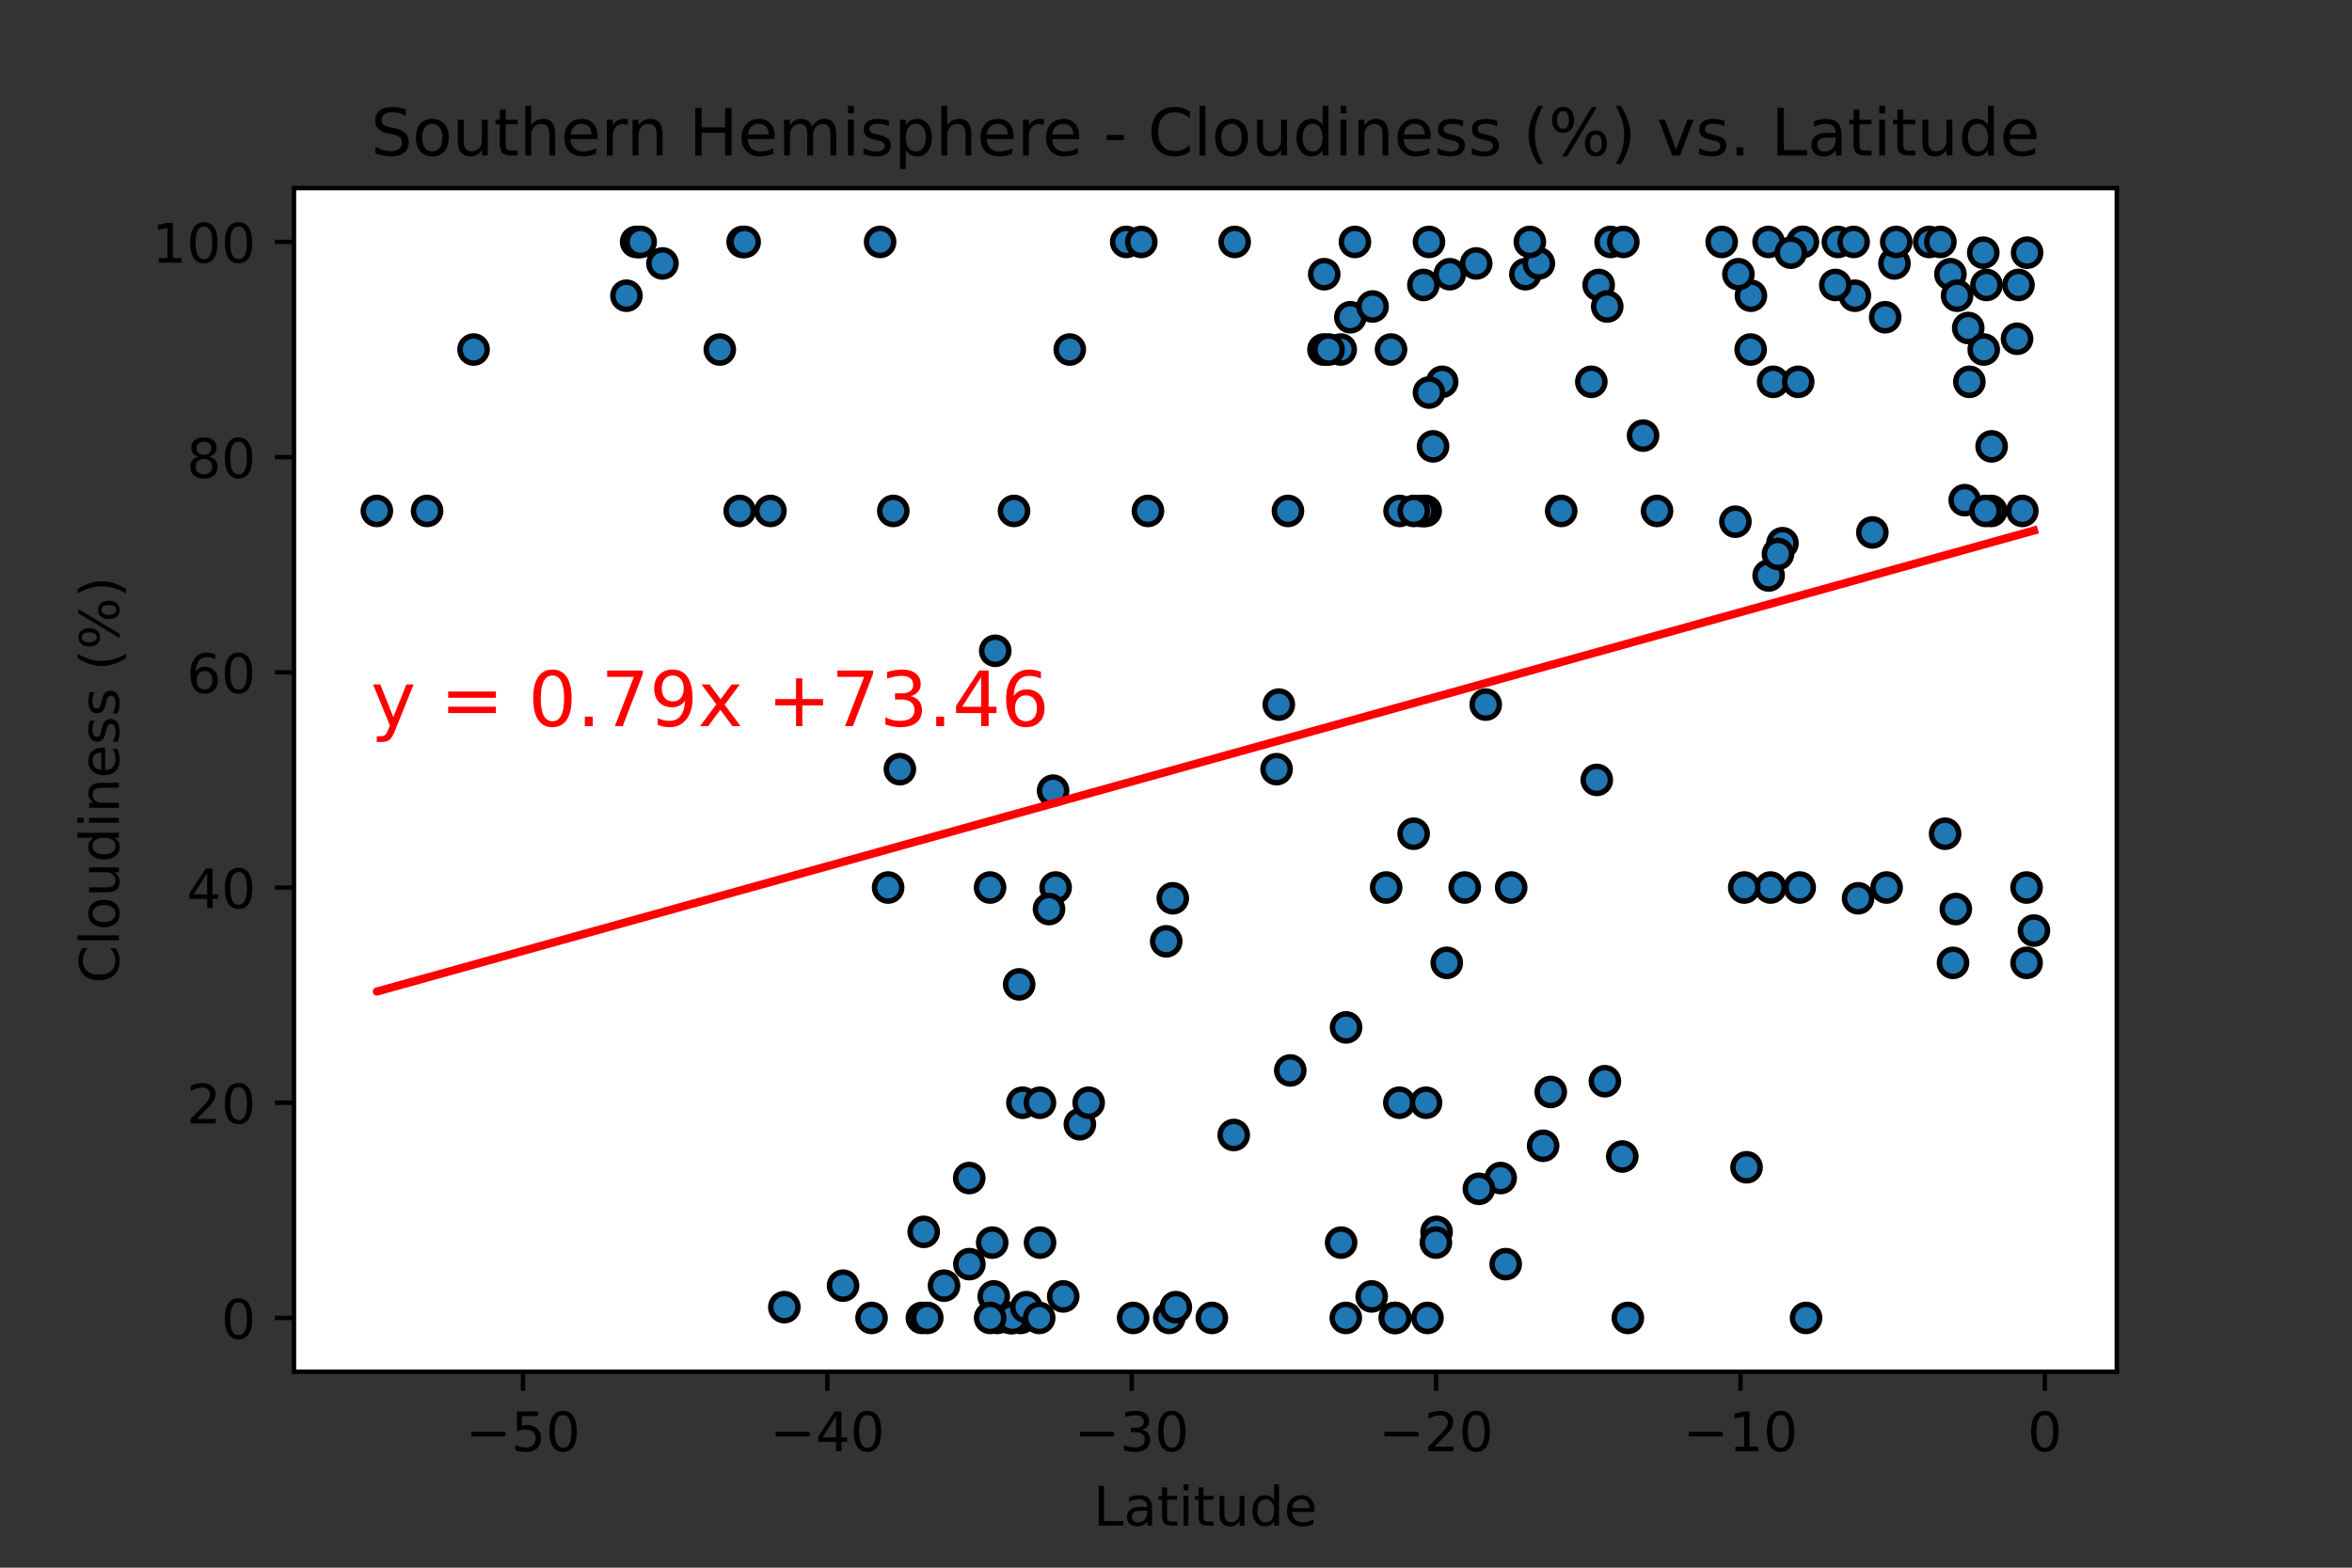 <?xml version="1.0" encoding="utf-8" standalone="no"?>
<!DOCTYPE svg PUBLIC "-//W3C//DTD SVG 1.1//EN"
  "http://www.w3.org/Graphics/SVG/1.1/DTD/svg11.dtd">
<!-- Created with matplotlib (https://matplotlib.org/) -->
<svg height="288pt" version="1.1" viewBox="0 0 432 288" width="432pt" xmlns="http://www.w3.org/2000/svg" xmlns:xlink="http://www.w3.org/1999/xlink">
 <rect x="0" y="0" width="432" height="288" fill="#333333" stroke="none"/>
 <defs>
  <style type="text/css">*{stroke-linecap:butt;stroke-linejoin:round;}</style>
 </defs>
 <g id="figure_1">
  <g id="patch_1">
   <path d="M 0 288 
L 432 288 
L 432 0 
L 0 0 
z
" style="fill:none;"/>
  </g>
  <g id="axes_1">
   <g id="patch_2">
    <path d="M 54 252 
L 388.8 252 
L 388.8 34.56 
L 54 34.56 
z
" style="fill:#ffffff;"/>
   </g>
   <g id="PathCollection_1">
    <defs>
     <path d="M 0 2.5 
C 0.663 2.5 1.299 2.237 1.768 1.768 
C 2.237 1.299 2.5 0.663 2.5 0 
C 2.5 -0.663 2.237 -1.299 1.768 -1.768 
C 1.299 -2.237 0.663 -2.5 0 -2.5 
C -0.663 -2.5 -1.299 -2.237 -1.768 -1.768 
C -2.237 -1.299 -2.5 -0.663 -2.5 0 
C -2.5 0.663 -2.237 1.299 -1.768 1.768 
C -1.299 2.237 -0.663 2.5 0 2.5 
z
" id="m34aedd9348" style="stroke:#000000;"/>
    </defs>
    <g clip-path="url(#p26393b9e9c)">
     <use style="fill:#1f77b4;stroke:#000000;" x="246.327" xlink:href="#m34aedd9348" y="228.279"/>
     <use style="fill:#1f77b4;stroke:#000000;" x="115.061" xlink:href="#m34aedd9348" y="54.327"/>
     <use style="fill:#1f77b4;stroke:#000000;" x="321.597" xlink:href="#m34aedd9348" y="54.327"/>
     <use style="fill:#1f77b4;stroke:#000000;" x="187.197" xlink:href="#m34aedd9348" y="180.838"/>
     <use style="fill:#1f77b4;stroke:#000000;" x="257.063" xlink:href="#m34aedd9348" y="93.862"/>
     <use style="fill:#1f77b4;stroke:#000000;" x="117.338" xlink:href="#m34aedd9348" y="44.444"/>
     <use style="fill:#1f77b4;stroke:#000000;" x="69.218" xlink:href="#m34aedd9348" y="93.862"/>
     <use style="fill:#1f77b4;stroke:#000000;" x="371.451" xlink:href="#m34aedd9348" y="93.862"/>
     <use style="fill:#1f77b4;stroke:#000000;" x="163.128" xlink:href="#m34aedd9348" y="163.047"/>
     <use style="fill:#1f77b4;stroke:#000000;" x="187.46" xlink:href="#m34aedd9348" y="242.116"/>
     <use style="fill:#1f77b4;stroke:#000000;" x="185.918" xlink:href="#m34aedd9348" y="242.116"/>
     <use style="fill:#1f77b4;stroke:#000000;" x="78.443" xlink:href="#m34aedd9348" y="93.862"/>
     <use style="fill:#1f77b4;stroke:#000000;" x="254.602" xlink:href="#m34aedd9348" y="163.047"/>
     <use style="fill:#1f77b4;stroke:#000000;" x="193.889" xlink:href="#m34aedd9348" y="163.047"/>
     <use style="fill:#1f77b4;stroke:#000000;" x="187.792" xlink:href="#m34aedd9348" y="202.582"/>
     <use style="fill:#1f77b4;stroke:#000000;" x="361.514" xlink:href="#m34aedd9348" y="60.257"/>
     <use style="fill:#1f77b4;stroke:#000000;" x="320.796" xlink:href="#m34aedd9348" y="214.442"/>
     <use style="fill:#1f77b4;stroke:#000000;" x="354.338" xlink:href="#m34aedd9348" y="44.444"/>
     <use style="fill:#1f77b4;stroke:#000000;" x="161.65" xlink:href="#m34aedd9348" y="44.444"/>
     <use style="fill:#1f77b4;stroke:#000000;" x="116.841" xlink:href="#m34aedd9348" y="44.444"/>
     <use style="fill:#1f77b4;stroke:#000000;" x="185.485" xlink:href="#m34aedd9348" y="242.116"/>
     <use style="fill:#1f77b4;stroke:#000000;" x="135.862" xlink:href="#m34aedd9348" y="93.862"/>
     <use style="fill:#1f77b4;stroke:#000000;" x="191.008" xlink:href="#m34aedd9348" y="202.582"/>
     <use style="fill:#1f77b4;stroke:#000000;" x="136.403" xlink:href="#m34aedd9348" y="44.444"/>
     <use style="fill:#1f77b4;stroke:#000000;" x="257.02" xlink:href="#m34aedd9348" y="202.582"/>
     <use style="fill:#1f77b4;stroke:#000000;" x="261.929" xlink:href="#m34aedd9348" y="202.582"/>
     <use style="fill:#1f77b4;stroke:#000000;" x="304.356" xlink:href="#m34aedd9348" y="93.862"/>
     <use style="fill:#1f77b4;stroke:#000000;" x="206.853" xlink:href="#m34aedd9348" y="44.444"/>
     <use style="fill:#1f77b4;stroke:#000000;" x="261.442" xlink:href="#m34aedd9348" y="52.351"/>
     <use style="fill:#1f77b4;stroke:#000000;" x="183.162" xlink:href="#m34aedd9348" y="242.116"/>
     <use style="fill:#1f77b4;stroke:#000000;" x="261.49" xlink:href="#m34aedd9348" y="93.862"/>
     <use style="fill:#1f77b4;stroke:#000000;" x="372.23" xlink:href="#m34aedd9348" y="176.884"/>
     <use style="fill:#1f77b4;stroke:#000000;" x="358.719" xlink:href="#m34aedd9348" y="176.884"/>
     <use style="fill:#1f77b4;stroke:#000000;" x="243.087" xlink:href="#m34aedd9348" y="64.211"/>
     <use style="fill:#1f77b4;stroke:#000000;" x="280.171" xlink:href="#m34aedd9348" y="50.374"/>
     <use style="fill:#1f77b4;stroke:#000000;" x="264.89" xlink:href="#m34aedd9348" y="70.141"/>
     <use style="fill:#1f77b4;stroke:#000000;" x="256.177" xlink:href="#m34aedd9348" y="242.116"/>
     <use style="fill:#1f77b4;stroke:#000000;" x="327.394" xlink:href="#m34aedd9348" y="99.792"/>
     <use style="fill:#1f77b4;stroke:#000000;" x="358.241" xlink:href="#m34aedd9348" y="50.374"/>
     <use style="fill:#1f77b4;stroke:#000000;" x="136.771" xlink:href="#m34aedd9348" y="44.444"/>
     <use style="fill:#1f77b4;stroke:#000000;" x="325.679" xlink:href="#m34aedd9348" y="70.141"/>
     <use style="fill:#1f77b4;stroke:#000000;" x="209.631" xlink:href="#m34aedd9348" y="44.444"/>
     <use style="fill:#1f77b4;stroke:#000000;" x="347.962" xlink:href="#m34aedd9348" y="48.397"/>
     <use style="fill:#1f77b4;stroke:#000000;" x="234.474" xlink:href="#m34aedd9348" y="141.303"/>
     <use style="fill:#1f77b4;stroke:#000000;" x="284.835" xlink:href="#m34aedd9348" y="200.605"/>
     <use style="fill:#1f77b4;stroke:#000000;" x="248.025" xlink:href="#m34aedd9348" y="58.281"/>
     <use style="fill:#1f77b4;stroke:#000000;" x="185.962" xlink:href="#m34aedd9348" y="242.116"/>
     <use style="fill:#1f77b4;stroke:#000000;" x="346.257" xlink:href="#m34aedd9348" y="58.281"/>
     <use style="fill:#1f77b4;stroke:#000000;" x="208.127" xlink:href="#m34aedd9348" y="242.116"/>
     <use style="fill:#1f77b4;stroke:#000000;" x="192.678" xlink:href="#m34aedd9348" y="167.001"/>
     <use style="fill:#1f77b4;stroke:#000000;" x="259.648" xlink:href="#m34aedd9348" y="153.164"/>
     <use style="fill:#1f77b4;stroke:#000000;" x="248.863" xlink:href="#m34aedd9348" y="44.444"/>
     <use style="fill:#1f77b4;stroke:#000000;" x="236.987" xlink:href="#m34aedd9348" y="196.652"/>
     <use style="fill:#1f77b4;stroke:#000000;" x="226.605" xlink:href="#m34aedd9348" y="208.512"/>
     <use style="fill:#1f77b4;stroke:#000000;" x="359.465" xlink:href="#m34aedd9348" y="54.327"/>
     <use style="fill:#1f77b4;stroke:#000000;" x="337.575" xlink:href="#m34aedd9348" y="44.444"/>
     <use style="fill:#1f77b4;stroke:#000000;" x="196.489" xlink:href="#m34aedd9348" y="64.211"/>
     <use style="fill:#1f77b4;stroke:#000000;" x="210.847" xlink:href="#m34aedd9348" y="93.862"/>
     <use style="fill:#1f77b4;stroke:#000000;" x="246.255" xlink:href="#m34aedd9348" y="64.211"/>
     <use style="fill:#1f77b4;stroke:#000000;" x="324.842" xlink:href="#m34aedd9348" y="44.444"/>
     <use style="fill:#1f77b4;stroke:#000000;" x="325.201" xlink:href="#m34aedd9348" y="163.047"/>
     <use style="fill:#1f77b4;stroke:#000000;" x="182.528" xlink:href="#m34aedd9348" y="238.163"/>
     <use style="fill:#1f77b4;stroke:#000000;" x="263.86" xlink:href="#m34aedd9348" y="226.303"/>
     <use style="fill:#1f77b4;stroke:#000000;" x="261.855" xlink:href="#m34aedd9348" y="93.862"/>
     <use style="fill:#1f77b4;stroke:#000000;" x="370.48" xlink:href="#m34aedd9348" y="62.234"/>
     <use style="fill:#1f77b4;stroke:#000000;" x="165.284" xlink:href="#m34aedd9348" y="141.303"/>
     <use style="fill:#1f77b4;stroke:#000000;" x="298.993" xlink:href="#m34aedd9348" y="242.116"/>
     <use style="fill:#1f77b4;stroke:#000000;" x="275.632" xlink:href="#m34aedd9348" y="216.419"/>
     <use style="fill:#1f77b4;stroke:#000000;" x="186.248" xlink:href="#m34aedd9348" y="93.862"/>
     <use style="fill:#1f77b4;stroke:#000000;" x="348.286" xlink:href="#m34aedd9348" y="44.444"/>
     <use style="fill:#1f77b4;stroke:#000000;" x="295.825" xlink:href="#m34aedd9348" y="44.444"/>
     <use style="fill:#1f77b4;stroke:#000000;" x="260.883" xlink:href="#m34aedd9348" y="93.862"/>
     <use style="fill:#1f77b4;stroke:#000000;" x="121.677" xlink:href="#m34aedd9348" y="48.397"/>
     <use style="fill:#1f77b4;stroke:#000000;" x="331.728" xlink:href="#m34aedd9348" y="242.116"/>
     <use style="fill:#1f77b4;stroke:#000000;" x="236.564" xlink:href="#m34aedd9348" y="93.862"/>
     <use style="fill:#1f77b4;stroke:#000000;" x="265.729" xlink:href="#m34aedd9348" y="176.884"/>
     <use style="fill:#1f77b4;stroke:#000000;" x="141.507" xlink:href="#m34aedd9348" y="93.862"/>
     <use style="fill:#1f77b4;stroke:#000000;" x="331.066" xlink:href="#m34aedd9348" y="44.444"/>
     <use style="fill:#1f77b4;stroke:#000000;" x="256.284" xlink:href="#m34aedd9348" y="242.116"/>
     <use style="fill:#1f77b4;stroke:#000000;" x="321.547" xlink:href="#m34aedd9348" y="64.211"/>
     <use style="fill:#1f77b4;stroke:#000000;" x="214.761" xlink:href="#m34aedd9348" y="242.116"/>
     <use style="fill:#1f77b4;stroke:#000000;" x="341.286" xlink:href="#m34aedd9348" y="165.024"/>
     <use style="fill:#1f77b4;stroke:#000000;" x="277.562" xlink:href="#m34aedd9348" y="163.047"/>
     <use style="fill:#1f77b4;stroke:#000000;" x="132.206" xlink:href="#m34aedd9348" y="64.211"/>
     <use style="fill:#1f77b4;stroke:#000000;" x="372.325" xlink:href="#m34aedd9348" y="46.42"/>
     <use style="fill:#1f77b4;stroke:#000000;" x="365.81" xlink:href="#m34aedd9348" y="82.001"/>
     <use style="fill:#1f77b4;stroke:#000000;" x="178.024" xlink:href="#m34aedd9348" y="216.419"/>
     <use style="fill:#1f77b4;stroke:#000000;" x="272.889" xlink:href="#m34aedd9348" y="129.443"/>
     <use style="fill:#1f77b4;stroke:#000000;" x="330.284" xlink:href="#m34aedd9348" y="70.141"/>
     <use style="fill:#1f77b4;stroke:#000000;" x="182.242" xlink:href="#m34aedd9348" y="228.279"/>
     <use style="fill:#1f77b4;stroke:#000000;" x="243.225" xlink:href="#m34aedd9348" y="50.374"/>
     <use style="fill:#1f77b4;stroke:#000000;" x="365.731" xlink:href="#m34aedd9348" y="93.862"/>
     <use style="fill:#1f77b4;stroke:#000000;" x="318.746" xlink:href="#m34aedd9348" y="95.839"/>
     <use style="fill:#1f77b4;stroke:#000000;" x="178.049" xlink:href="#m34aedd9348" y="232.233"/>
     <use style="fill:#1f77b4;stroke:#000000;" x="247.19" xlink:href="#m34aedd9348" y="242.116"/>
     <use style="fill:#1f77b4;stroke:#000000;" x="364.277" xlink:href="#m34aedd9348" y="46.42"/>
     <use style="fill:#1f77b4;stroke:#000000;" x="320.374" xlink:href="#m34aedd9348" y="163.047"/>
     <use style="fill:#1f77b4;stroke:#000000;" x="364.36" xlink:href="#m34aedd9348" y="64.211"/>
     <use style="fill:#1f77b4;stroke:#000000;" x="282.653" xlink:href="#m34aedd9348" y="48.397"/>
     <use style="fill:#1f77b4;stroke:#000000;" x="255.496" xlink:href="#m34aedd9348" y="64.211"/>
     <use style="fill:#1f77b4;stroke:#000000;" x="252.107" xlink:href="#m34aedd9348" y="56.304"/>
     <use style="fill:#1f77b4;stroke:#000000;" x="316.23" xlink:href="#m34aedd9348" y="44.444"/>
     <use style="fill:#1f77b4;stroke:#000000;" x="181.861" xlink:href="#m34aedd9348" y="242.116"/>
     <use style="fill:#1f77b4;stroke:#000000;" x="360.863" xlink:href="#m34aedd9348" y="91.885"/>
     <use style="fill:#1f77b4;stroke:#000000;" x="364.864" xlink:href="#m34aedd9348" y="52.351"/>
     <use style="fill:#1f77b4;stroke:#000000;" x="269.03" xlink:href="#m34aedd9348" y="163.047"/>
     <use style="fill:#1f77b4;stroke:#000000;" x="283.432" xlink:href="#m34aedd9348" y="210.489"/>
     <use style="fill:#1f77b4;stroke:#000000;" x="226.78" xlink:href="#m34aedd9348" y="44.444"/>
     <use style="fill:#1f77b4;stroke:#000000;" x="262.468" xlink:href="#m34aedd9348" y="72.118"/>
     <use style="fill:#1f77b4;stroke:#000000;" x="346.519" xlink:href="#m34aedd9348" y="163.047"/>
     <use style="fill:#1f77b4;stroke:#000000;" x="330.558" xlink:href="#m34aedd9348" y="163.047"/>
     <use style="fill:#1f77b4;stroke:#000000;" x="324.853" xlink:href="#m34aedd9348" y="105.722"/>
     <use style="fill:#1f77b4;stroke:#000000;" x="266.288" xlink:href="#m34aedd9348" y="50.374"/>
     <use style="fill:#1f77b4;stroke:#000000;" x="293.634" xlink:href="#m34aedd9348" y="52.351"/>
     <use style="fill:#1f77b4;stroke:#000000;" x="169.331" xlink:href="#m34aedd9348" y="242.116"/>
     <use style="fill:#1f77b4;stroke:#000000;" x="195.287" xlink:href="#m34aedd9348" y="238.163"/>
     <use style="fill:#1f77b4;stroke:#000000;" x="234.887" xlink:href="#m34aedd9348" y="129.443"/>
     <use style="fill:#1f77b4;stroke:#000000;" x="193.423" xlink:href="#m34aedd9348" y="145.257"/>
     <use style="fill:#1f77b4;stroke:#000000;" x="215.972" xlink:href="#m34aedd9348" y="240.14"/>
     <use style="fill:#1f77b4;stroke:#000000;" x="295.203" xlink:href="#m34aedd9348" y="56.304"/>
     <use style="fill:#1f77b4;stroke:#000000;" x="340.693" xlink:href="#m34aedd9348" y="54.327"/>
     <use style="fill:#1f77b4;stroke:#000000;" x="160.081" xlink:href="#m34aedd9348" y="242.116"/>
     <use style="fill:#1f77b4;stroke:#000000;" x="263.736" xlink:href="#m34aedd9348" y="228.279"/>
     <use style="fill:#1f77b4;stroke:#000000;" x="191.028" xlink:href="#m34aedd9348" y="228.279"/>
     <use style="fill:#1f77b4;stroke:#000000;" x="144.064" xlink:href="#m34aedd9348" y="240.14"/>
     <use style="fill:#1f77b4;stroke:#000000;" x="188.518" xlink:href="#m34aedd9348" y="240.14"/>
     <use style="fill:#1f77b4;stroke:#000000;" x="319.297" xlink:href="#m34aedd9348" y="50.374"/>
     <use style="fill:#1f77b4;stroke:#000000;" x="259.672" xlink:href="#m34aedd9348" y="93.862"/>
     <use style="fill:#1f77b4;stroke:#000000;" x="244.019" xlink:href="#m34aedd9348" y="64.211"/>
     <use style="fill:#1f77b4;stroke:#000000;" x="263.213" xlink:href="#m34aedd9348" y="82.001"/>
     <use style="fill:#1f77b4;stroke:#000000;" x="326.568" xlink:href="#m34aedd9348" y="101.769"/>
     <use style="fill:#1f77b4;stroke:#000000;" x="361.725" xlink:href="#m34aedd9348" y="70.141"/>
     <use style="fill:#1f77b4;stroke:#000000;" x="262.188" xlink:href="#m34aedd9348" y="242.116"/>
     <use style="fill:#1f77b4;stroke:#000000;" x="170.315" xlink:href="#m34aedd9348" y="242.116"/>
     <use style="fill:#1f77b4;stroke:#000000;" x="169.663" xlink:href="#m34aedd9348" y="226.303"/>
     <use style="fill:#1f77b4;stroke:#000000;" x="301.788" xlink:href="#m34aedd9348" y="80.025"/>
     <use style="fill:#1f77b4;stroke:#000000;" x="271.141" xlink:href="#m34aedd9348" y="48.397"/>
     <use style="fill:#1f77b4;stroke:#000000;" x="262.468" xlink:href="#m34aedd9348" y="44.444"/>
     <use style="fill:#1f77b4;stroke:#000000;" x="222.587" xlink:href="#m34aedd9348" y="242.116"/>
     <use style="fill:#1f77b4;stroke:#000000;" x="286.749" xlink:href="#m34aedd9348" y="93.862"/>
     <use style="fill:#1f77b4;stroke:#000000;" x="214.202" xlink:href="#m34aedd9348" y="172.931"/>
     <use style="fill:#1f77b4;stroke:#000000;" x="190.874" xlink:href="#m34aedd9348" y="242.116"/>
     <use style="fill:#1f77b4;stroke:#000000;" x="271.636" xlink:href="#m34aedd9348" y="218.396"/>
     <use style="fill:#1f77b4;stroke:#000000;" x="215.413" xlink:href="#m34aedd9348" y="165.024"/>
     <use style="fill:#1f77b4;stroke:#000000;" x="370.739" xlink:href="#m34aedd9348" y="52.351"/>
     <use style="fill:#1f77b4;stroke:#000000;" x="359.233" xlink:href="#m34aedd9348" y="167.001"/>
     <use style="fill:#1f77b4;stroke:#000000;" x="298.164" xlink:href="#m34aedd9348" y="44.444"/>
     <use style="fill:#1f77b4;stroke:#000000;" x="331.139" xlink:href="#m34aedd9348" y="44.444"/>
     <use style="fill:#1f77b4;stroke:#000000;" x="164.073" xlink:href="#m34aedd9348" y="93.862"/>
     <use style="fill:#1f77b4;stroke:#000000;" x="356.397" xlink:href="#m34aedd9348" y="44.444"/>
     <use style="fill:#1f77b4;stroke:#000000;" x="372.23" xlink:href="#m34aedd9348" y="163.047"/>
     <use style="fill:#1f77b4;stroke:#000000;" x="154.848" xlink:href="#m34aedd9348" y="236.186"/>
     <use style="fill:#1f77b4;stroke:#000000;" x="181.85" xlink:href="#m34aedd9348" y="163.047"/>
     <use style="fill:#1f77b4;stroke:#000000;" x="251.942" xlink:href="#m34aedd9348" y="238.163"/>
     <use style="fill:#1f77b4;stroke:#000000;" x="364.69" xlink:href="#m34aedd9348" y="93.862"/>
     <use style="fill:#1f77b4;stroke:#000000;" x="357.259" xlink:href="#m34aedd9348" y="153.164"/>
     <use style="fill:#1f77b4;stroke:#000000;" x="297.968" xlink:href="#m34aedd9348" y="212.465"/>
     <use style="fill:#1f77b4;stroke:#000000;" x="247.238" xlink:href="#m34aedd9348" y="188.745"/>
     <use style="fill:#1f77b4;stroke:#000000;" x="276.56" xlink:href="#m34aedd9348" y="232.233"/>
     <use style="fill:#1f77b4;stroke:#000000;" x="294.774" xlink:href="#m34aedd9348" y="198.628"/>
     <use style="fill:#1f77b4;stroke:#000000;" x="198.344" xlink:href="#m34aedd9348" y="206.535"/>
     <use style="fill:#1f77b4;stroke:#000000;" x="182.801" xlink:href="#m34aedd9348" y="119.559"/>
     <use style="fill:#1f77b4;stroke:#000000;" x="328.931" xlink:href="#m34aedd9348" y="46.42"/>
     <use style="fill:#1f77b4;stroke:#000000;" x="337.096" xlink:href="#m34aedd9348" y="52.351"/>
     <use style="fill:#1f77b4;stroke:#000000;" x="199.963" xlink:href="#m34aedd9348" y="202.582"/>
     <use style="fill:#1f77b4;stroke:#000000;" x="293.289" xlink:href="#m34aedd9348" y="143.28"/>
     <use style="fill:#1f77b4;stroke:#000000;" x="343.904" xlink:href="#m34aedd9348" y="97.815"/>
     <use style="fill:#1f77b4;stroke:#000000;" x="117.67" xlink:href="#m34aedd9348" y="44.444"/>
     <use style="fill:#1f77b4;stroke:#000000;" x="340.464" xlink:href="#m34aedd9348" y="44.444"/>
     <use style="fill:#1f77b4;stroke:#000000;" x="86.982" xlink:href="#m34aedd9348" y="64.211"/>
     <use style="fill:#1f77b4;stroke:#000000;" x="280.991" xlink:href="#m34aedd9348" y="44.444"/>
     <use style="fill:#1f77b4;stroke:#000000;" x="173.39" xlink:href="#m34aedd9348" y="236.186"/>
     <use style="fill:#1f77b4;stroke:#000000;" x="292.282" xlink:href="#m34aedd9348" y="70.141"/>
     <use style="fill:#1f77b4;stroke:#000000;" x="373.582" xlink:href="#m34aedd9348" y="170.954"/>
    </g>
   </g>
   <g id="matplotlib.axis_1">
    <g id="xtick_1">
     <g id="line2d_1">
      <defs>
       <path d="M 0 0 
L 0 3.5 
" id="m470dba0163" style="stroke:#000000;stroke-width:0.8;"/>
      </defs>
      <g>
       <use style="stroke:#000000;stroke-width:0.8;" x="96.053" xlink:href="#m470dba0163" y="252"/>
      </g>
     </g>
     <g id="text_1">
      <!-- −50 -->
      <g transform="translate(85.501 266.598)scale(0.1 -0.1)">
       <defs>
        <path d="M 10.594 35.5 
L 73.188 35.5 
L 73.188 27.203 
L 10.594 27.203 
z
" id="DejaVuSans-8722"/>
        <path d="M 10.797 72.906 
L 49.516 72.906 
L 49.516 64.594 
L 19.828 64.594 
L 19.828 46.734 
Q 21.969 47.469 24.109 47.828 
Q 26.266 48.188 28.422 48.188 
Q 40.625 48.188 47.75 41.5 
Q 54.891 34.812 54.891 23.391 
Q 54.891 11.625 47.562 5.094 
Q 40.234 -1.422 26.906 -1.422 
Q 22.312 -1.422 17.547 -0.641 
Q 12.797 0.141 7.719 1.703 
L 7.719 11.625 
Q 12.109 9.234 16.797 8.062 
Q 21.484 6.891 26.703 6.891 
Q 35.156 6.891 40.078 11.328 
Q 45.016 15.766 45.016 23.391 
Q 45.016 31 40.078 35.438 
Q 35.156 39.891 26.703 39.891 
Q 22.75 39.891 18.812 39.016 
Q 14.891 38.141 10.797 36.281 
z
" id="DejaVuSans-53"/>
        <path d="M 31.781 66.406 
Q 24.172 66.406 20.328 58.906 
Q 16.5 51.422 16.5 36.375 
Q 16.5 21.391 20.328 13.891 
Q 24.172 6.391 31.781 6.391 
Q 39.453 6.391 43.281 13.891 
Q 47.125 21.391 47.125 36.375 
Q 47.125 51.422 43.281 58.906 
Q 39.453 66.406 31.781 66.406 
z
M 31.781 74.219 
Q 44.047 74.219 50.516 64.516 
Q 56.984 54.828 56.984 36.375 
Q 56.984 17.969 50.516 8.266 
Q 44.047 -1.422 31.781 -1.422 
Q 19.531 -1.422 13.062 8.266 
Q 6.594 17.969 6.594 36.375 
Q 6.594 54.828 13.062 64.516 
Q 19.531 74.219 31.781 74.219 
z
" id="DejaVuSans-48"/>
       </defs>
       <use xlink:href="#DejaVuSans-8722"/>
       <use x="83.789" xlink:href="#DejaVuSans-53"/>
       <use x="147.412" xlink:href="#DejaVuSans-48"/>
      </g>
     </g>
    </g>
    <g id="xtick_2">
     <g id="line2d_2">
      <g>
       <use style="stroke:#000000;stroke-width:0.8;" x="151.959" xlink:href="#m470dba0163" y="252"/>
      </g>
     </g>
     <g id="text_2">
      <!-- −40 -->
      <g transform="translate(141.407 266.598)scale(0.1 -0.1)">
       <defs>
        <path d="M 37.797 64.312 
L 12.891 25.391 
L 37.797 25.391 
z
M 35.203 72.906 
L 47.609 72.906 
L 47.609 25.391 
L 58.016 25.391 
L 58.016 17.188 
L 47.609 17.188 
L 47.609 0 
L 37.797 0 
L 37.797 17.188 
L 4.891 17.188 
L 4.891 26.703 
z
" id="DejaVuSans-52"/>
       </defs>
       <use xlink:href="#DejaVuSans-8722"/>
       <use x="83.789" xlink:href="#DejaVuSans-52"/>
       <use x="147.412" xlink:href="#DejaVuSans-48"/>
      </g>
     </g>
    </g>
    <g id="xtick_3">
     <g id="line2d_3">
      <g>
       <use style="stroke:#000000;stroke-width:0.8;" x="207.866" xlink:href="#m470dba0163" y="252"/>
      </g>
     </g>
     <g id="text_3">
      <!-- −30 -->
      <g transform="translate(197.313 266.598)scale(0.1 -0.1)">
       <defs>
        <path d="M 40.578 39.312 
Q 47.656 37.797 51.625 33 
Q 55.609 28.219 55.609 21.188 
Q 55.609 10.406 48.188 4.484 
Q 40.766 -1.422 27.094 -1.422 
Q 22.516 -1.422 17.656 -0.516 
Q 12.797 0.391 7.625 2.203 
L 7.625 11.719 
Q 11.719 9.328 16.594 8.109 
Q 21.484 6.891 26.812 6.891 
Q 36.078 6.891 40.938 10.547 
Q 45.797 14.203 45.797 21.188 
Q 45.797 27.641 41.281 31.266 
Q 36.766 34.906 28.719 34.906 
L 20.219 34.906 
L 20.219 43.016 
L 29.109 43.016 
Q 36.375 43.016 40.234 45.922 
Q 44.094 48.828 44.094 54.297 
Q 44.094 59.906 40.109 62.906 
Q 36.141 65.922 28.719 65.922 
Q 24.656 65.922 20.016 65.031 
Q 15.375 64.156 9.812 62.312 
L 9.812 71.094 
Q 15.438 72.656 20.344 73.438 
Q 25.25 74.219 29.594 74.219 
Q 40.828 74.219 47.359 69.109 
Q 53.906 64.016 53.906 55.328 
Q 53.906 49.266 50.438 45.094 
Q 46.969 40.922 40.578 39.312 
z
" id="DejaVuSans-51"/>
       </defs>
       <use xlink:href="#DejaVuSans-8722"/>
       <use x="83.789" xlink:href="#DejaVuSans-51"/>
       <use x="147.412" xlink:href="#DejaVuSans-48"/>
      </g>
     </g>
    </g>
    <g id="xtick_4">
     <g id="line2d_4">
      <g>
       <use style="stroke:#000000;stroke-width:0.8;" x="263.772" xlink:href="#m470dba0163" y="252"/>
      </g>
     </g>
     <g id="text_4">
      <!-- −20 -->
      <g transform="translate(253.22 266.598)scale(0.1 -0.1)">
       <defs>
        <path d="M 19.188 8.297 
L 53.609 8.297 
L 53.609 0 
L 7.328 0 
L 7.328 8.297 
Q 12.938 14.109 22.625 23.891 
Q 32.328 33.688 34.812 36.531 
Q 39.547 41.844 41.422 45.531 
Q 43.312 49.219 43.312 52.781 
Q 43.312 58.594 39.234 62.25 
Q 35.156 65.922 28.609 65.922 
Q 23.969 65.922 18.812 64.312 
Q 13.672 62.703 7.812 59.422 
L 7.812 69.391 
Q 13.766 71.781 18.938 73 
Q 24.125 74.219 28.422 74.219 
Q 39.75 74.219 46.484 68.547 
Q 53.219 62.891 53.219 53.422 
Q 53.219 48.922 51.531 44.891 
Q 49.859 40.875 45.406 35.406 
Q 44.188 33.984 37.641 27.219 
Q 31.109 20.453 19.188 8.297 
z
" id="DejaVuSans-50"/>
       </defs>
       <use xlink:href="#DejaVuSans-8722"/>
       <use x="83.789" xlink:href="#DejaVuSans-50"/>
       <use x="147.412" xlink:href="#DejaVuSans-48"/>
      </g>
     </g>
    </g>
    <g id="xtick_5">
     <g id="line2d_5">
      <g>
       <use style="stroke:#000000;stroke-width:0.8;" x="319.678" xlink:href="#m470dba0163" y="252"/>
      </g>
     </g>
     <g id="text_5">
      <!-- −10 -->
      <g transform="translate(309.126 266.598)scale(0.1 -0.1)">
       <defs>
        <path d="M 12.406 8.297 
L 28.516 8.297 
L 28.516 63.922 
L 10.984 60.406 
L 10.984 69.391 
L 28.422 72.906 
L 38.281 72.906 
L 38.281 8.297 
L 54.391 8.297 
L 54.391 0 
L 12.406 0 
z
" id="DejaVuSans-49"/>
       </defs>
       <use xlink:href="#DejaVuSans-8722"/>
       <use x="83.789" xlink:href="#DejaVuSans-49"/>
       <use x="147.412" xlink:href="#DejaVuSans-48"/>
      </g>
     </g>
    </g>
    <g id="xtick_6">
     <g id="line2d_6">
      <g>
       <use style="stroke:#000000;stroke-width:0.8;" x="375.584" xlink:href="#m470dba0163" y="252"/>
      </g>
     </g>
     <g id="text_6">
      <!-- 0 -->
      <g transform="translate(372.403 266.598)scale(0.1 -0.1)">
       <use xlink:href="#DejaVuSans-48"/>
      </g>
     </g>
    </g>
    <g id="text_7">
     <!-- Latitude -->
     <g transform="translate(200.821 280.277)scale(0.1 -0.1)">
      <defs>
       <path d="M 9.812 72.906 
L 19.672 72.906 
L 19.672 8.297 
L 55.172 8.297 
L 55.172 0 
L 9.812 0 
z
" id="DejaVuSans-76"/>
       <path d="M 34.281 27.484 
Q 23.391 27.484 19.188 25 
Q 14.984 22.516 14.984 16.5 
Q 14.984 11.719 18.141 8.906 
Q 21.297 6.109 26.703 6.109 
Q 34.188 6.109 38.703 11.406 
Q 43.219 16.703 43.219 25.484 
L 43.219 27.484 
z
M 52.203 31.203 
L 52.203 0 
L 43.219 0 
L 43.219 8.297 
Q 40.141 3.328 35.547 0.953 
Q 30.953 -1.422 24.312 -1.422 
Q 15.922 -1.422 10.953 3.297 
Q 6 8.016 6 15.922 
Q 6 25.141 12.172 29.828 
Q 18.359 34.516 30.609 34.516 
L 43.219 34.516 
L 43.219 35.406 
Q 43.219 41.609 39.141 45 
Q 35.062 48.391 27.688 48.391 
Q 23 48.391 18.547 47.266 
Q 14.109 46.141 10.016 43.891 
L 10.016 52.203 
Q 14.938 54.109 19.578 55.047 
Q 24.219 56 28.609 56 
Q 40.484 56 46.344 49.844 
Q 52.203 43.703 52.203 31.203 
z
" id="DejaVuSans-97"/>
       <path d="M 18.312 70.219 
L 18.312 54.688 
L 36.812 54.688 
L 36.812 47.703 
L 18.312 47.703 
L 18.312 18.016 
Q 18.312 11.328 20.141 9.422 
Q 21.969 7.516 27.594 7.516 
L 36.812 7.516 
L 36.812 0 
L 27.594 0 
Q 17.188 0 13.234 3.875 
Q 9.281 7.766 9.281 18.016 
L 9.281 47.703 
L 2.688 47.703 
L 2.688 54.688 
L 9.281 54.688 
L 9.281 70.219 
z
" id="DejaVuSans-116"/>
       <path d="M 9.422 54.688 
L 18.406 54.688 
L 18.406 0 
L 9.422 0 
z
M 9.422 75.984 
L 18.406 75.984 
L 18.406 64.594 
L 9.422 64.594 
z
" id="DejaVuSans-105"/>
       <path d="M 8.5 21.578 
L 8.5 54.688 
L 17.484 54.688 
L 17.484 21.922 
Q 17.484 14.156 20.5 10.266 
Q 23.531 6.391 29.594 6.391 
Q 36.859 6.391 41.078 11.031 
Q 45.312 15.672 45.312 23.688 
L 45.312 54.688 
L 54.297 54.688 
L 54.297 0 
L 45.312 0 
L 45.312 8.406 
Q 42.047 3.422 37.719 1 
Q 33.406 -1.422 27.688 -1.422 
Q 18.266 -1.422 13.375 4.438 
Q 8.5 10.297 8.5 21.578 
z
M 31.109 56 
z
" id="DejaVuSans-117"/>
       <path d="M 45.406 46.391 
L 45.406 75.984 
L 54.391 75.984 
L 54.391 0 
L 45.406 0 
L 45.406 8.203 
Q 42.578 3.328 38.25 0.953 
Q 33.938 -1.422 27.875 -1.422 
Q 17.969 -1.422 11.734 6.484 
Q 5.516 14.406 5.516 27.297 
Q 5.516 40.188 11.734 48.094 
Q 17.969 56 27.875 56 
Q 33.938 56 38.25 53.625 
Q 42.578 51.266 45.406 46.391 
z
M 14.797 27.297 
Q 14.797 17.391 18.875 11.75 
Q 22.953 6.109 30.078 6.109 
Q 37.203 6.109 41.297 11.75 
Q 45.406 17.391 45.406 27.297 
Q 45.406 37.203 41.297 42.844 
Q 37.203 48.484 30.078 48.484 
Q 22.953 48.484 18.875 42.844 
Q 14.797 37.203 14.797 27.297 
z
" id="DejaVuSans-100"/>
       <path d="M 56.203 29.594 
L 56.203 25.203 
L 14.891 25.203 
Q 15.484 15.922 20.484 11.062 
Q 25.484 6.203 34.422 6.203 
Q 39.594 6.203 44.453 7.469 
Q 49.312 8.734 54.109 11.281 
L 54.109 2.781 
Q 49.266 0.734 44.188 -0.344 
Q 39.109 -1.422 33.891 -1.422 
Q 20.797 -1.422 13.156 6.188 
Q 5.516 13.812 5.516 26.812 
Q 5.516 40.234 12.766 48.109 
Q 20.016 56 32.328 56 
Q 43.359 56 49.781 48.891 
Q 56.203 41.797 56.203 29.594 
z
M 47.219 32.234 
Q 47.125 39.594 43.094 43.984 
Q 39.062 48.391 32.422 48.391 
Q 24.906 48.391 20.391 44.141 
Q 15.875 39.891 15.188 32.172 
z
" id="DejaVuSans-101"/>
      </defs>
      <use xlink:href="#DejaVuSans-76"/>
      <use x="55.713" xlink:href="#DejaVuSans-97"/>
      <use x="116.992" xlink:href="#DejaVuSans-116"/>
      <use x="156.201" xlink:href="#DejaVuSans-105"/>
      <use x="183.984" xlink:href="#DejaVuSans-116"/>
      <use x="223.193" xlink:href="#DejaVuSans-117"/>
      <use x="286.572" xlink:href="#DejaVuSans-100"/>
      <use x="350.049" xlink:href="#DejaVuSans-101"/>
     </g>
    </g>
   </g>
   <g id="matplotlib.axis_2">
    <g id="ytick_1">
     <g id="line2d_7">
      <defs>
       <path d="M 0 0 
L -3.5 0 
" id="mef6c9f516b" style="stroke:#000000;stroke-width:0.8;"/>
      </defs>
      <g>
       <use style="stroke:#000000;stroke-width:0.8;" x="54" xlink:href="#mef6c9f516b" y="242.116"/>
      </g>
     </g>
     <g id="text_8">
      <!-- 0 -->
      <g transform="translate(40.638 245.916)scale(0.1 -0.1)">
       <use xlink:href="#DejaVuSans-48"/>
      </g>
     </g>
    </g>
    <g id="ytick_2">
     <g id="line2d_8">
      <g>
       <use style="stroke:#000000;stroke-width:0.8;" x="54" xlink:href="#mef6c9f516b" y="202.582"/>
      </g>
     </g>
     <g id="text_9">
      <!-- 20 -->
      <g transform="translate(34.275 206.381)scale(0.1 -0.1)">
       <use xlink:href="#DejaVuSans-50"/>
       <use x="63.623" xlink:href="#DejaVuSans-48"/>
      </g>
     </g>
    </g>
    <g id="ytick_3">
     <g id="line2d_9">
      <g>
       <use style="stroke:#000000;stroke-width:0.8;" x="54" xlink:href="#mef6c9f516b" y="163.047"/>
      </g>
     </g>
     <g id="text_10">
      <!-- 40 -->
      <g transform="translate(34.275 166.846)scale(0.1 -0.1)">
       <use xlink:href="#DejaVuSans-52"/>
       <use x="63.623" xlink:href="#DejaVuSans-48"/>
      </g>
     </g>
    </g>
    <g id="ytick_4">
     <g id="line2d_10">
      <g>
       <use style="stroke:#000000;stroke-width:0.8;" x="54" xlink:href="#mef6c9f516b" y="123.513"/>
      </g>
     </g>
     <g id="text_11">
      <!-- 60 -->
      <g transform="translate(34.275 127.312)scale(0.1 -0.1)">
       <defs>
        <path d="M 33.016 40.375 
Q 26.375 40.375 22.484 35.828 
Q 18.609 31.297 18.609 23.391 
Q 18.609 15.531 22.484 10.953 
Q 26.375 6.391 33.016 6.391 
Q 39.656 6.391 43.531 10.953 
Q 47.406 15.531 47.406 23.391 
Q 47.406 31.297 43.531 35.828 
Q 39.656 40.375 33.016 40.375 
z
M 52.594 71.297 
L 52.594 62.312 
Q 48.875 64.062 45.094 64.984 
Q 41.312 65.922 37.594 65.922 
Q 27.828 65.922 22.672 59.328 
Q 17.531 52.734 16.797 39.406 
Q 19.672 43.656 24.016 45.922 
Q 28.375 48.188 33.594 48.188 
Q 44.578 48.188 50.953 41.516 
Q 57.328 34.859 57.328 23.391 
Q 57.328 12.156 50.688 5.359 
Q 44.047 -1.422 33.016 -1.422 
Q 20.359 -1.422 13.672 8.266 
Q 6.984 17.969 6.984 36.375 
Q 6.984 53.656 15.188 63.938 
Q 23.391 74.219 37.203 74.219 
Q 40.922 74.219 44.703 73.484 
Q 48.484 72.75 52.594 71.297 
z
" id="DejaVuSans-54"/>
       </defs>
       <use xlink:href="#DejaVuSans-54"/>
       <use x="63.623" xlink:href="#DejaVuSans-48"/>
      </g>
     </g>
    </g>
    <g id="ytick_5">
     <g id="line2d_11">
      <g>
       <use style="stroke:#000000;stroke-width:0.8;" x="54" xlink:href="#mef6c9f516b" y="83.978"/>
      </g>
     </g>
     <g id="text_12">
      <!-- 80 -->
      <g transform="translate(34.275 87.777)scale(0.1 -0.1)">
       <defs>
        <path d="M 31.781 34.625 
Q 24.75 34.625 20.719 30.859 
Q 16.703 27.094 16.703 20.516 
Q 16.703 13.922 20.719 10.156 
Q 24.75 6.391 31.781 6.391 
Q 38.812 6.391 42.859 10.172 
Q 46.922 13.969 46.922 20.516 
Q 46.922 27.094 42.891 30.859 
Q 38.875 34.625 31.781 34.625 
z
M 21.922 38.812 
Q 15.578 40.375 12.031 44.719 
Q 8.5 49.078 8.5 55.328 
Q 8.5 64.062 14.719 69.141 
Q 20.953 74.219 31.781 74.219 
Q 42.672 74.219 48.875 69.141 
Q 55.078 64.062 55.078 55.328 
Q 55.078 49.078 51.531 44.719 
Q 48 40.375 41.703 38.812 
Q 48.828 37.156 52.797 32.312 
Q 56.781 27.484 56.781 20.516 
Q 56.781 9.906 50.312 4.234 
Q 43.844 -1.422 31.781 -1.422 
Q 19.734 -1.422 13.25 4.234 
Q 6.781 9.906 6.781 20.516 
Q 6.781 27.484 10.781 32.312 
Q 14.797 37.156 21.922 38.812 
z
M 18.312 54.391 
Q 18.312 48.734 21.844 45.562 
Q 25.391 42.391 31.781 42.391 
Q 38.141 42.391 41.719 45.562 
Q 45.312 48.734 45.312 54.391 
Q 45.312 60.062 41.719 63.234 
Q 38.141 66.406 31.781 66.406 
Q 25.391 66.406 21.844 63.234 
Q 18.312 60.062 18.312 54.391 
z
" id="DejaVuSans-56"/>
       </defs>
       <use xlink:href="#DejaVuSans-56"/>
       <use x="63.623" xlink:href="#DejaVuSans-48"/>
      </g>
     </g>
    </g>
    <g id="ytick_6">
     <g id="line2d_12">
      <g>
       <use style="stroke:#000000;stroke-width:0.8;" x="54" xlink:href="#mef6c9f516b" y="44.444"/>
      </g>
     </g>
     <g id="text_13">
      <!-- 100 -->
      <g transform="translate(27.913 48.243)scale(0.1 -0.1)">
       <use xlink:href="#DejaVuSans-49"/>
       <use x="63.623" xlink:href="#DejaVuSans-48"/>
       <use x="127.246" xlink:href="#DejaVuSans-48"/>
      </g>
     </g>
    </g>
    <g id="text_14">
     <!-- Cloudiness (%) -->
     <g transform="translate(21.833 180.648)rotate(-90)scale(0.1 -0.1)">
      <defs>
       <path d="M 64.406 67.281 
L 64.406 56.891 
Q 59.422 61.531 53.781 63.812 
Q 48.141 66.109 41.797 66.109 
Q 29.297 66.109 22.656 58.469 
Q 16.016 50.828 16.016 36.375 
Q 16.016 21.969 22.656 14.328 
Q 29.297 6.688 41.797 6.688 
Q 48.141 6.688 53.781 8.984 
Q 59.422 11.281 64.406 15.922 
L 64.406 5.609 
Q 59.234 2.094 53.438 0.328 
Q 47.656 -1.422 41.219 -1.422 
Q 24.656 -1.422 15.125 8.703 
Q 5.609 18.844 5.609 36.375 
Q 5.609 53.953 15.125 64.078 
Q 24.656 74.219 41.219 74.219 
Q 47.75 74.219 53.531 72.484 
Q 59.328 70.75 64.406 67.281 
z
" id="DejaVuSans-67"/>
       <path d="M 9.422 75.984 
L 18.406 75.984 
L 18.406 0 
L 9.422 0 
z
" id="DejaVuSans-108"/>
       <path d="M 30.609 48.391 
Q 23.391 48.391 19.188 42.75 
Q 14.984 37.109 14.984 27.297 
Q 14.984 17.484 19.156 11.844 
Q 23.344 6.203 30.609 6.203 
Q 37.797 6.203 41.984 11.859 
Q 46.188 17.531 46.188 27.297 
Q 46.188 37.016 41.984 42.703 
Q 37.797 48.391 30.609 48.391 
z
M 30.609 56 
Q 42.328 56 49.016 48.375 
Q 55.719 40.766 55.719 27.297 
Q 55.719 13.875 49.016 6.219 
Q 42.328 -1.422 30.609 -1.422 
Q 18.844 -1.422 12.172 6.219 
Q 5.516 13.875 5.516 27.297 
Q 5.516 40.766 12.172 48.375 
Q 18.844 56 30.609 56 
z
" id="DejaVuSans-111"/>
       <path d="M 54.891 33.016 
L 54.891 0 
L 45.906 0 
L 45.906 32.719 
Q 45.906 40.484 42.875 44.328 
Q 39.844 48.188 33.797 48.188 
Q 26.516 48.188 22.312 43.547 
Q 18.109 38.922 18.109 30.906 
L 18.109 0 
L 9.078 0 
L 9.078 54.688 
L 18.109 54.688 
L 18.109 46.188 
Q 21.344 51.125 25.703 53.562 
Q 30.078 56 35.797 56 
Q 45.219 56 50.047 50.172 
Q 54.891 44.344 54.891 33.016 
z
" id="DejaVuSans-110"/>
       <path d="M 44.281 53.078 
L 44.281 44.578 
Q 40.484 46.531 36.375 47.5 
Q 32.281 48.484 27.875 48.484 
Q 21.188 48.484 17.844 46.438 
Q 14.5 44.391 14.5 40.281 
Q 14.5 37.156 16.891 35.375 
Q 19.281 33.594 26.516 31.984 
L 29.594 31.297 
Q 39.156 29.25 43.188 25.516 
Q 47.219 21.781 47.219 15.094 
Q 47.219 7.469 41.188 3.016 
Q 35.156 -1.422 24.609 -1.422 
Q 20.219 -1.422 15.453 -0.562 
Q 10.688 0.297 5.422 2 
L 5.422 11.281 
Q 10.406 8.688 15.234 7.391 
Q 20.062 6.109 24.812 6.109 
Q 31.156 6.109 34.562 8.281 
Q 37.984 10.453 37.984 14.406 
Q 37.984 18.062 35.516 20.016 
Q 33.062 21.969 24.703 23.781 
L 21.578 24.516 
Q 13.234 26.266 9.516 29.906 
Q 5.812 33.547 5.812 39.891 
Q 5.812 47.609 11.281 51.797 
Q 16.75 56 26.812 56 
Q 31.781 56 36.172 55.266 
Q 40.578 54.547 44.281 53.078 
z
" id="DejaVuSans-115"/>
       <path id="DejaVuSans-32"/>
       <path d="M 31 75.875 
Q 24.469 64.656 21.281 53.656 
Q 18.109 42.672 18.109 31.391 
Q 18.109 20.125 21.312 9.062 
Q 24.516 -2 31 -13.188 
L 23.188 -13.188 
Q 15.875 -1.703 12.234 9.375 
Q 8.594 20.453 8.594 31.391 
Q 8.594 42.281 12.203 53.312 
Q 15.828 64.359 23.188 75.875 
z
" id="DejaVuSans-40"/>
       <path d="M 72.703 32.078 
Q 68.453 32.078 66.031 28.469 
Q 63.625 24.859 63.625 18.406 
Q 63.625 12.062 66.031 8.422 
Q 68.453 4.781 72.703 4.781 
Q 76.859 4.781 79.266 8.422 
Q 81.688 12.062 81.688 18.406 
Q 81.688 24.812 79.266 28.438 
Q 76.859 32.078 72.703 32.078 
z
M 72.703 38.281 
Q 80.422 38.281 84.953 32.906 
Q 89.5 27.547 89.5 18.406 
Q 89.5 9.281 84.938 3.922 
Q 80.375 -1.422 72.703 -1.422 
Q 64.891 -1.422 60.344 3.922 
Q 55.812 9.281 55.812 18.406 
Q 55.812 27.594 60.375 32.938 
Q 64.938 38.281 72.703 38.281 
z
M 22.312 68.016 
Q 18.109 68.016 15.688 64.375 
Q 13.281 60.75 13.281 54.391 
Q 13.281 47.953 15.672 44.328 
Q 18.062 40.719 22.312 40.719 
Q 26.562 40.719 28.969 44.328 
Q 31.391 47.953 31.391 54.391 
Q 31.391 60.688 28.953 64.344 
Q 26.516 68.016 22.312 68.016 
z
M 66.406 74.219 
L 74.219 74.219 
L 28.609 -1.422 
L 20.797 -1.422 
z
M 22.312 74.219 
Q 30.031 74.219 34.609 68.875 
Q 39.203 63.531 39.203 54.391 
Q 39.203 45.172 34.641 39.844 
Q 30.078 34.516 22.312 34.516 
Q 14.547 34.516 10.031 39.859 
Q 5.516 45.219 5.516 54.391 
Q 5.516 63.484 10.047 68.844 
Q 14.594 74.219 22.312 74.219 
z
" id="DejaVuSans-37"/>
       <path d="M 8.016 75.875 
L 15.828 75.875 
Q 23.141 64.359 26.781 53.312 
Q 30.422 42.281 30.422 31.391 
Q 30.422 20.453 26.781 9.375 
Q 23.141 -1.703 15.828 -13.188 
L 8.016 -13.188 
Q 14.5 -2 17.703 9.062 
Q 20.906 20.125 20.906 31.391 
Q 20.906 42.672 17.703 53.656 
Q 14.5 64.656 8.016 75.875 
z
" id="DejaVuSans-41"/>
      </defs>
      <use xlink:href="#DejaVuSans-67"/>
      <use x="69.824" xlink:href="#DejaVuSans-108"/>
      <use x="97.607" xlink:href="#DejaVuSans-111"/>
      <use x="158.789" xlink:href="#DejaVuSans-117"/>
      <use x="222.168" xlink:href="#DejaVuSans-100"/>
      <use x="285.645" xlink:href="#DejaVuSans-105"/>
      <use x="313.428" xlink:href="#DejaVuSans-110"/>
      <use x="376.807" xlink:href="#DejaVuSans-101"/>
      <use x="438.33" xlink:href="#DejaVuSans-115"/>
      <use x="490.43" xlink:href="#DejaVuSans-115"/>
      <use x="542.529" xlink:href="#DejaVuSans-32"/>
      <use x="574.316" xlink:href="#DejaVuSans-40"/>
      <use x="613.33" xlink:href="#DejaVuSans-37"/>
      <use x="708.35" xlink:href="#DejaVuSans-41"/>
     </g>
    </g>
   </g>
   <g id="line2d_13">
    <path clip-path="url(#p26393b9e9c)" d="M 246.327 132.873 
L 69.218 182.158 
L 373.582 97.461 
L 373.582 97.461 
" style="fill:none;stroke:#ff0000;stroke-linecap:square;stroke-width:1.5;"/>
   </g>
   <g id="patch_3">
    <path d="M 54 252 
L 54 34.56 
" style="fill:none;stroke:#000000;stroke-linecap:square;stroke-linejoin:miter;stroke-width:0.8;"/>
   </g>
   <g id="patch_4">
    <path d="M 388.8 252 
L 388.8 34.56 
" style="fill:none;stroke:#000000;stroke-linecap:square;stroke-linejoin:miter;stroke-width:0.8;"/>
   </g>
   <g id="patch_5">
    <path d="M 54 252 
L 388.8 252 
" style="fill:none;stroke:#000000;stroke-linecap:square;stroke-linejoin:miter;stroke-width:0.8;"/>
   </g>
   <g id="patch_6">
    <path d="M 54 34.56 
L 388.8 34.56 
" style="fill:none;stroke:#000000;stroke-linecap:square;stroke-linejoin:miter;stroke-width:0.8;"/>
   </g>
   <g id="text_15">
    <!-- y = 0.79x +73.46 -->
    <g style="fill:#ff0000;" transform="translate(68.1 133.396)scale(0.14 -0.14)">
     <defs>
      <path d="M 32.172 -5.078 
Q 28.375 -14.844 24.75 -17.812 
Q 21.141 -20.797 15.094 -20.797 
L 7.906 -20.797 
L 7.906 -13.281 
L 13.188 -13.281 
Q 16.891 -13.281 18.938 -11.516 
Q 21 -9.766 23.484 -3.219 
L 25.094 0.875 
L 2.984 54.688 
L 12.5 54.688 
L 29.594 11.922 
L 46.688 54.688 
L 56.203 54.688 
z
" id="DejaVuSans-121"/>
      <path d="M 10.594 45.406 
L 73.188 45.406 
L 73.188 37.203 
L 10.594 37.203 
z
M 10.594 25.484 
L 73.188 25.484 
L 73.188 17.188 
L 10.594 17.188 
z
" id="DejaVuSans-61"/>
      <path d="M 10.688 12.406 
L 21 12.406 
L 21 0 
L 10.688 0 
z
" id="DejaVuSans-46"/>
      <path d="M 8.203 72.906 
L 55.078 72.906 
L 55.078 68.703 
L 28.609 0 
L 18.312 0 
L 43.219 64.594 
L 8.203 64.594 
z
" id="DejaVuSans-55"/>
      <path d="M 10.984 1.516 
L 10.984 10.5 
Q 14.703 8.734 18.5 7.812 
Q 22.312 6.891 25.984 6.891 
Q 35.75 6.891 40.891 13.453 
Q 46.047 20.016 46.781 33.406 
Q 43.953 29.203 39.594 26.953 
Q 35.25 24.703 29.984 24.703 
Q 19.047 24.703 12.672 31.312 
Q 6.297 37.938 6.297 49.422 
Q 6.297 60.641 12.938 67.422 
Q 19.578 74.219 30.609 74.219 
Q 43.266 74.219 49.922 64.516 
Q 56.594 54.828 56.594 36.375 
Q 56.594 19.141 48.406 8.859 
Q 40.234 -1.422 26.422 -1.422 
Q 22.703 -1.422 18.891 -0.688 
Q 15.094 0.047 10.984 1.516 
z
M 30.609 32.422 
Q 37.25 32.422 41.125 36.953 
Q 45.016 41.5 45.016 49.422 
Q 45.016 57.281 41.125 61.844 
Q 37.25 66.406 30.609 66.406 
Q 23.969 66.406 20.094 61.844 
Q 16.219 57.281 16.219 49.422 
Q 16.219 41.5 20.094 36.953 
Q 23.969 32.422 30.609 32.422 
z
" id="DejaVuSans-57"/>
      <path d="M 54.891 54.688 
L 35.109 28.078 
L 55.906 0 
L 45.312 0 
L 29.391 21.484 
L 13.484 0 
L 2.875 0 
L 24.125 28.609 
L 4.688 54.688 
L 15.281 54.688 
L 29.781 35.203 
L 44.281 54.688 
z
" id="DejaVuSans-120"/>
      <path d="M 46 62.703 
L 46 35.5 
L 73.188 35.5 
L 73.188 27.203 
L 46 27.203 
L 46 0 
L 37.797 0 
L 37.797 27.203 
L 10.594 27.203 
L 10.594 35.5 
L 37.797 35.5 
L 37.797 62.703 
z
" id="DejaVuSans-43"/>
     </defs>
     <use xlink:href="#DejaVuSans-121"/>
     <use x="59.18" xlink:href="#DejaVuSans-32"/>
     <use x="90.967" xlink:href="#DejaVuSans-61"/>
     <use x="174.756" xlink:href="#DejaVuSans-32"/>
     <use x="206.543" xlink:href="#DejaVuSans-48"/>
     <use x="270.166" xlink:href="#DejaVuSans-46"/>
     <use x="301.953" xlink:href="#DejaVuSans-55"/>
     <use x="365.576" xlink:href="#DejaVuSans-57"/>
     <use x="429.199" xlink:href="#DejaVuSans-120"/>
     <use x="488.379" xlink:href="#DejaVuSans-32"/>
     <use x="520.166" xlink:href="#DejaVuSans-43"/>
     <use x="603.955" xlink:href="#DejaVuSans-55"/>
     <use x="667.578" xlink:href="#DejaVuSans-51"/>
     <use x="731.201" xlink:href="#DejaVuSans-46"/>
     <use x="762.988" xlink:href="#DejaVuSans-52"/>
     <use x="826.611" xlink:href="#DejaVuSans-54"/>
    </g>
   </g>
   <g id="text_16">
    <!-- Southern Hemisphere - Cloudiness (%) vs. Latitude -->
    <g transform="translate(68.12 28.56)scale(0.12 -0.12)">
     <defs>
      <path d="M 53.516 70.516 
L 53.516 60.891 
Q 47.906 63.578 42.922 64.891 
Q 37.938 66.219 33.297 66.219 
Q 25.25 66.219 20.875 63.094 
Q 16.5 59.969 16.5 54.203 
Q 16.5 49.359 19.406 46.891 
Q 22.312 44.438 30.422 42.922 
L 36.375 41.703 
Q 47.406 39.594 52.656 34.297 
Q 57.906 29 57.906 20.125 
Q 57.906 9.516 50.797 4.047 
Q 43.703 -1.422 29.984 -1.422 
Q 24.812 -1.422 18.969 -0.25 
Q 13.141 0.922 6.891 3.219 
L 6.891 13.375 
Q 12.891 10.016 18.656 8.297 
Q 24.422 6.594 29.984 6.594 
Q 38.422 6.594 43.016 9.906 
Q 47.609 13.234 47.609 19.391 
Q 47.609 24.75 44.312 27.781 
Q 41.016 30.812 33.5 32.328 
L 27.484 33.5 
Q 16.453 35.688 11.516 40.375 
Q 6.594 45.062 6.594 53.422 
Q 6.594 63.094 13.406 68.656 
Q 20.219 74.219 32.172 74.219 
Q 37.312 74.219 42.625 73.281 
Q 47.953 72.359 53.516 70.516 
z
" id="DejaVuSans-83"/>
      <path d="M 54.891 33.016 
L 54.891 0 
L 45.906 0 
L 45.906 32.719 
Q 45.906 40.484 42.875 44.328 
Q 39.844 48.188 33.797 48.188 
Q 26.516 48.188 22.312 43.547 
Q 18.109 38.922 18.109 30.906 
L 18.109 0 
L 9.078 0 
L 9.078 75.984 
L 18.109 75.984 
L 18.109 46.188 
Q 21.344 51.125 25.703 53.562 
Q 30.078 56 35.797 56 
Q 45.219 56 50.047 50.172 
Q 54.891 44.344 54.891 33.016 
z
" id="DejaVuSans-104"/>
      <path d="M 41.109 46.297 
Q 39.594 47.172 37.812 47.578 
Q 36.031 48 33.891 48 
Q 26.266 48 22.188 43.047 
Q 18.109 38.094 18.109 28.812 
L 18.109 0 
L 9.078 0 
L 9.078 54.688 
L 18.109 54.688 
L 18.109 46.188 
Q 20.953 51.172 25.484 53.578 
Q 30.031 56 36.531 56 
Q 37.453 56 38.578 55.875 
Q 39.703 55.766 41.062 55.516 
z
" id="DejaVuSans-114"/>
      <path d="M 9.812 72.906 
L 19.672 72.906 
L 19.672 43.016 
L 55.516 43.016 
L 55.516 72.906 
L 65.375 72.906 
L 65.375 0 
L 55.516 0 
L 55.516 34.719 
L 19.672 34.719 
L 19.672 0 
L 9.812 0 
z
" id="DejaVuSans-72"/>
      <path d="M 52 44.188 
Q 55.375 50.25 60.062 53.125 
Q 64.75 56 71.094 56 
Q 79.641 56 84.281 50.016 
Q 88.922 44.047 88.922 33.016 
L 88.922 0 
L 79.891 0 
L 79.891 32.719 
Q 79.891 40.578 77.094 44.375 
Q 74.312 48.188 68.609 48.188 
Q 61.625 48.188 57.562 43.547 
Q 53.516 38.922 53.516 30.906 
L 53.516 0 
L 44.484 0 
L 44.484 32.719 
Q 44.484 40.625 41.703 44.406 
Q 38.922 48.188 33.109 48.188 
Q 26.219 48.188 22.156 43.531 
Q 18.109 38.875 18.109 30.906 
L 18.109 0 
L 9.078 0 
L 9.078 54.688 
L 18.109 54.688 
L 18.109 46.188 
Q 21.188 51.219 25.484 53.609 
Q 29.781 56 35.688 56 
Q 41.656 56 45.828 52.969 
Q 50 49.953 52 44.188 
z
" id="DejaVuSans-109"/>
      <path d="M 18.109 8.203 
L 18.109 -20.797 
L 9.078 -20.797 
L 9.078 54.688 
L 18.109 54.688 
L 18.109 46.391 
Q 20.953 51.266 25.266 53.625 
Q 29.594 56 35.594 56 
Q 45.562 56 51.781 48.094 
Q 58.016 40.188 58.016 27.297 
Q 58.016 14.406 51.781 6.484 
Q 45.562 -1.422 35.594 -1.422 
Q 29.594 -1.422 25.266 0.953 
Q 20.953 3.328 18.109 8.203 
z
M 48.688 27.297 
Q 48.688 37.203 44.609 42.844 
Q 40.531 48.484 33.406 48.484 
Q 26.266 48.484 22.188 42.844 
Q 18.109 37.203 18.109 27.297 
Q 18.109 17.391 22.188 11.75 
Q 26.266 6.109 33.406 6.109 
Q 40.531 6.109 44.609 11.75 
Q 48.688 17.391 48.688 27.297 
z
" id="DejaVuSans-112"/>
      <path d="M 4.891 31.391 
L 31.203 31.391 
L 31.203 23.391 
L 4.891 23.391 
z
" id="DejaVuSans-45"/>
      <path d="M 2.984 54.688 
L 12.5 54.688 
L 29.594 8.797 
L 46.688 54.688 
L 56.203 54.688 
L 35.688 0 
L 23.484 0 
z
" id="DejaVuSans-118"/>
     </defs>
     <use xlink:href="#DejaVuSans-83"/>
     <use x="63.477" xlink:href="#DejaVuSans-111"/>
     <use x="124.658" xlink:href="#DejaVuSans-117"/>
     <use x="188.037" xlink:href="#DejaVuSans-116"/>
     <use x="227.246" xlink:href="#DejaVuSans-104"/>
     <use x="290.625" xlink:href="#DejaVuSans-101"/>
     <use x="352.148" xlink:href="#DejaVuSans-114"/>
     <use x="391.512" xlink:href="#DejaVuSans-110"/>
     <use x="454.891" xlink:href="#DejaVuSans-32"/>
     <use x="486.678" xlink:href="#DejaVuSans-72"/>
     <use x="561.873" xlink:href="#DejaVuSans-101"/>
     <use x="623.396" xlink:href="#DejaVuSans-109"/>
     <use x="720.809" xlink:href="#DejaVuSans-105"/>
     <use x="748.592" xlink:href="#DejaVuSans-115"/>
     <use x="800.691" xlink:href="#DejaVuSans-112"/>
     <use x="864.168" xlink:href="#DejaVuSans-104"/>
     <use x="927.547" xlink:href="#DejaVuSans-101"/>
     <use x="989.07" xlink:href="#DejaVuSans-114"/>
     <use x="1027.934" xlink:href="#DejaVuSans-101"/>
     <use x="1089.457" xlink:href="#DejaVuSans-32"/>
     <use x="1121.244" xlink:href="#DejaVuSans-45"/>
     <use x="1157.328" xlink:href="#DejaVuSans-32"/>
     <use x="1189.115" xlink:href="#DejaVuSans-67"/>
     <use x="1258.939" xlink:href="#DejaVuSans-108"/>
     <use x="1286.723" xlink:href="#DejaVuSans-111"/>
     <use x="1347.904" xlink:href="#DejaVuSans-117"/>
     <use x="1411.283" xlink:href="#DejaVuSans-100"/>
     <use x="1474.76" xlink:href="#DejaVuSans-105"/>
     <use x="1502.543" xlink:href="#DejaVuSans-110"/>
     <use x="1565.922" xlink:href="#DejaVuSans-101"/>
     <use x="1627.445" xlink:href="#DejaVuSans-115"/>
     <use x="1679.545" xlink:href="#DejaVuSans-115"/>
     <use x="1731.645" xlink:href="#DejaVuSans-32"/>
     <use x="1763.432" xlink:href="#DejaVuSans-40"/>
     <use x="1802.445" xlink:href="#DejaVuSans-37"/>
     <use x="1897.465" xlink:href="#DejaVuSans-41"/>
     <use x="1936.479" xlink:href="#DejaVuSans-32"/>
     <use x="1968.266" xlink:href="#DejaVuSans-118"/>
     <use x="2027.445" xlink:href="#DejaVuSans-115"/>
     <use x="2079.545" xlink:href="#DejaVuSans-46"/>
     <use x="2111.332" xlink:href="#DejaVuSans-32"/>
     <use x="2143.119" xlink:href="#DejaVuSans-76"/>
     <use x="2198.832" xlink:href="#DejaVuSans-97"/>
     <use x="2260.111" xlink:href="#DejaVuSans-116"/>
     <use x="2299.32" xlink:href="#DejaVuSans-105"/>
     <use x="2327.104" xlink:href="#DejaVuSans-116"/>
     <use x="2366.312" xlink:href="#DejaVuSans-117"/>
     <use x="2429.691" xlink:href="#DejaVuSans-100"/>
     <use x="2493.168" xlink:href="#DejaVuSans-101"/>
    </g>
   </g>
  </g>
 </g>
 <defs>
  <clipPath id="p26393b9e9c">
   <rect height="217.44" width="334.8" x="54" y="34.56"/>
  </clipPath>
 </defs>
</svg>
